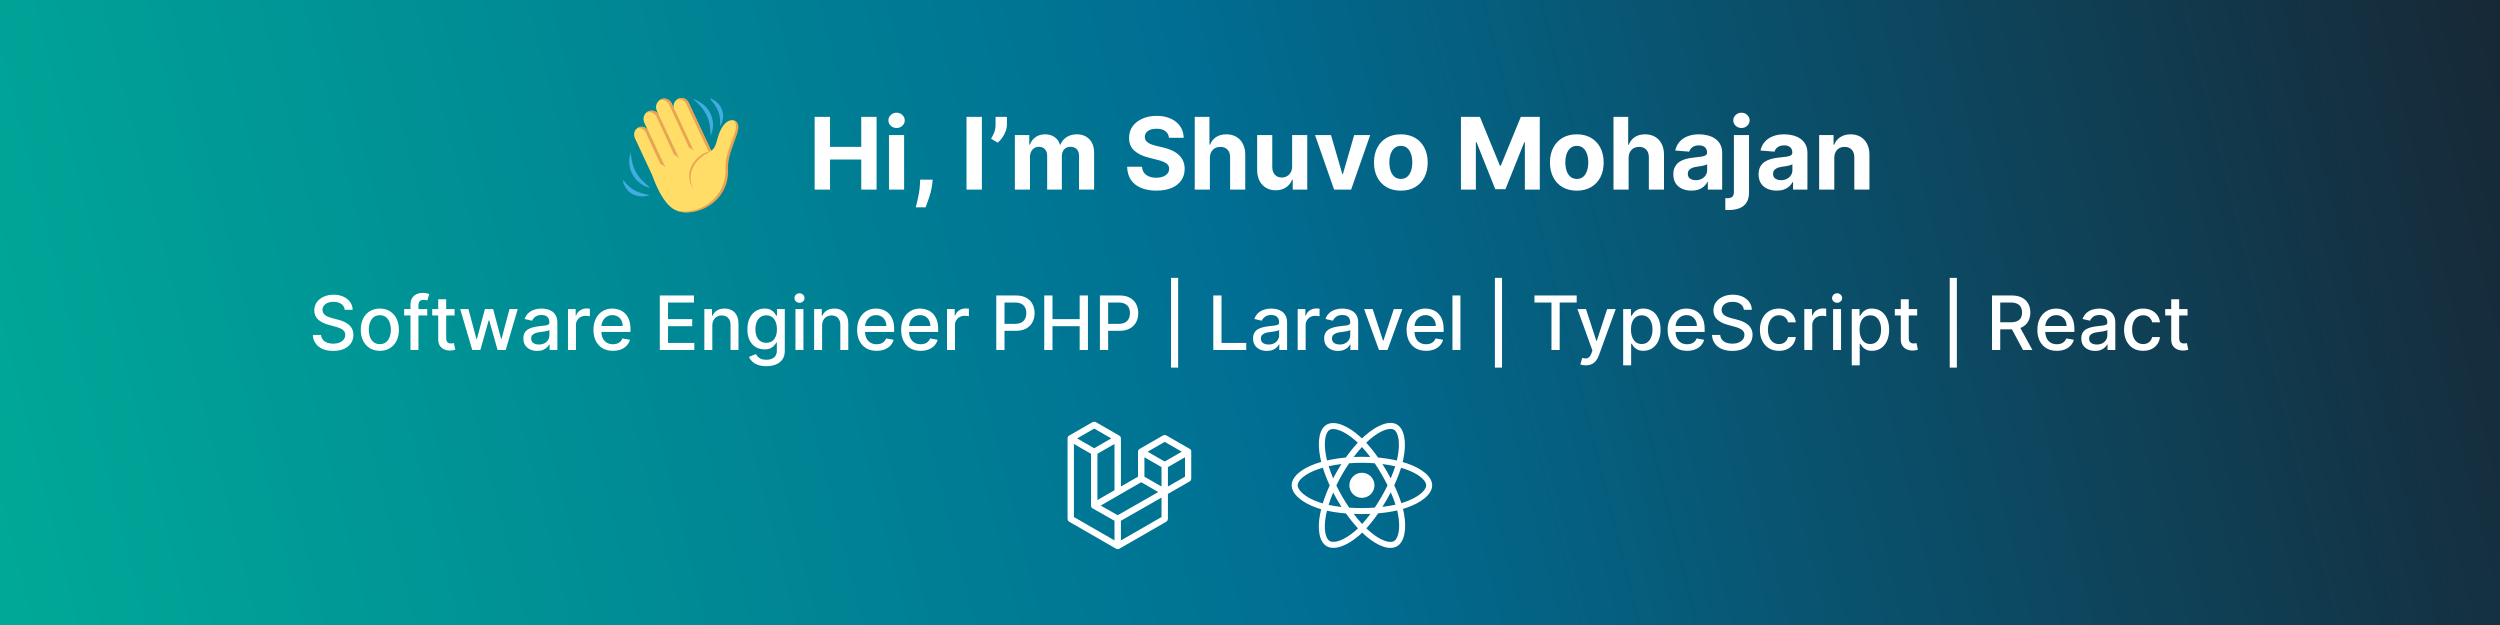 <svg width="1200" height="300" viewBox="0 0 1200 300" fill="none" xmlns="http://www.w3.org/2000/svg">
<rect width="1200" height="300" fill="url(#paint0_linear_201_5)"/>
<g filter="url(#filter0_d_201_5)">
<path d="M312.031 86.169C311.569 86.074 311.2 85.979 310.738 85.79C310.275 85.6 309.906 85.505 309.536 85.315C308.704 84.936 307.965 84.462 307.226 83.892C305.747 82.849 304.545 81.426 303.621 79.719C302.697 78.106 302.142 76.209 302.05 74.407C301.957 73.458 302.05 72.604 302.142 71.656C302.235 71.181 302.327 70.802 302.42 70.328C302.512 69.853 302.697 69.474 302.789 69L302.882 70.328C302.882 70.802 302.974 71.181 303.067 71.656C303.159 72.509 303.344 73.363 303.529 74.122C303.898 75.735 304.453 77.252 305.285 78.675C306.116 80.098 307.041 81.426 308.242 82.659C308.797 83.228 309.444 83.798 310.091 84.367C310.368 84.651 310.738 84.936 311.107 85.221L312.031 86.169ZM311.754 89.584C311.477 89.774 311.107 89.869 310.738 89.963C310.368 90.058 310.091 90.153 309.721 90.153C309.074 90.248 308.335 90.343 307.595 90.248C306.209 90.153 304.73 89.774 303.529 89.11C302.235 88.446 301.126 87.402 300.386 86.169C300.017 85.6 299.647 84.936 299.37 84.272C299.277 83.987 299.185 83.608 299.092 83.228C299.092 82.944 299 82.659 299 82.28C299.277 82.564 299.462 82.849 299.647 83.039C299.924 83.323 300.109 83.608 300.294 83.798C300.756 84.272 301.126 84.746 301.588 85.126C302.512 85.979 303.436 86.738 304.545 87.307C305.562 87.877 306.763 88.351 307.872 88.73C308.427 88.92 309.074 89.015 309.721 89.205C309.998 89.299 310.368 89.299 310.645 89.394C311.107 89.489 311.385 89.489 311.754 89.584ZM332.642 43.482C333.104 43.577 333.473 43.767 333.935 43.957C334.398 44.146 334.767 44.336 335.137 44.526C335.969 45 336.708 45.474 337.447 46.044C338.926 47.182 340.128 48.7 340.96 50.407C341.791 52.115 342.253 54.012 342.253 55.814C342.253 56.763 342.161 57.616 341.976 58.565C341.884 59.039 341.791 59.419 341.606 59.893C341.422 60.367 341.329 60.747 341.144 61.126L341.052 59.798C341.052 59.324 341.052 58.944 340.96 58.47L340.682 55.909C340.405 54.296 339.85 52.684 339.111 51.166C338.372 49.648 337.447 48.32 336.338 47.087C335.784 46.423 335.137 45.854 334.582 45.19C334.305 44.905 333.935 44.621 333.566 44.336L332.642 43.482ZM340.682 43.103C341.052 43.198 341.329 43.293 341.606 43.482C341.884 43.577 342.253 43.767 342.531 43.957C343.085 44.336 343.64 44.716 344.194 45.19C345.211 46.139 346.043 47.277 346.505 48.605C347.059 49.933 347.244 51.356 347.059 52.779C346.967 53.443 346.782 54.107 346.597 54.771C346.505 55.055 346.32 55.435 346.228 55.719C346.043 56.004 345.95 56.288 345.673 56.573V55.624V54.676C345.673 54.012 345.581 53.443 345.581 52.873C345.396 51.64 345.211 50.502 344.749 49.459C344.287 48.32 343.732 47.372 343.085 46.328C342.716 45.854 342.346 45.285 341.976 44.81C341.791 44.526 341.606 44.336 341.329 44.052C341.144 43.577 340.867 43.293 340.682 43.103Z" fill="#42ADE2"/>
<path d="M306.394 57.237C304.545 58.091 303.898 60.367 304.73 62.265L316.375 87.213L322.845 84.082L311.2 59.039C310.368 57.142 308.242 56.288 306.394 57.237ZM336.985 77.063L343.825 73.743L330.516 45.285C329.592 43.388 327.373 42.534 325.433 43.482C323.584 44.431 322.752 46.708 323.677 48.7L336.985 77.063Z" fill="#FFDD67"/>
<path d="M325.525 43.388C325.34 43.482 325.155 43.577 324.97 43.767C326.726 43.293 328.575 44.146 329.407 45.854L342.715 74.312L343.917 73.743L330.608 45.285C329.684 43.293 327.466 42.439 325.525 43.388Z" fill="#EBA352"/>
<path d="M322.845 83.987L329.961 80.478L316.375 51.451C315.451 49.459 313.048 48.51 311.107 49.459C309.166 50.407 308.335 52.873 309.259 54.865L322.845 83.987Z" fill="#FFDD67"/>
<path d="M311.107 49.553C310.922 49.648 310.738 49.743 310.553 49.933C312.309 49.459 314.342 50.312 315.174 52.115L323.584 70.233L325.617 71.466L316.375 51.545C315.451 49.459 313.14 48.605 311.107 49.553Z" fill="#EBA352"/>
<path d="M328.852 78.201L335.969 74.691L322.383 45.664C321.458 43.672 319.056 42.724 317.115 43.767C315.174 44.715 314.342 47.182 315.266 49.174L328.852 78.201Z" fill="#FFDD67"/>
<path d="M317.115 43.672C316.93 43.767 316.745 43.957 316.56 44.051C318.316 43.577 320.349 44.431 321.181 46.233L330.701 66.723L332.734 67.956L322.383 45.664C321.459 43.577 319.056 42.724 317.115 43.672ZM306.394 57.237C306.209 57.332 306.024 57.427 305.839 57.616C307.503 57.142 309.259 57.996 309.998 59.703L316.93 74.596L318.963 75.829L311.2 59.134C310.368 57.142 308.242 56.288 306.394 57.237Z" fill="#EBA352"/>
<path d="M353.344 54.391C350.849 52.399 346.782 54.581 344.749 61.411C343.362 66.154 343.178 67.577 340.22 68.999L338.557 65.49C338.557 65.49 312.309 78.486 313.325 80.572C313.325 80.572 316.468 90.627 321.828 95.276C329.776 102.295 348.353 94.801 349.185 76.683C349.647 66.154 356.024 56.573 353.344 54.391Z" fill="#FFDD67"/>
<path d="M353.344 54.391C352.882 54.012 352.327 53.822 351.773 53.727C351.865 53.822 352.05 53.822 352.143 53.917C354.915 56.099 352.05 61.126 350.479 65.68C349.185 69.284 348.076 72.984 348.261 76.588C349 92.335 333.566 99.829 324.324 96.983C333.381 100.872 350.202 93.473 349.462 77.063C349.278 73.458 350.294 69.948 351.68 66.154C353.159 61.6 356.024 56.573 353.344 54.391Z" fill="#EBA352"/>
<path d="M341.052 68.62C335.322 69.284 326.911 77.727 332.826 86.928C328.483 77.632 335.599 71.371 340.128 69.189C340.59 68.81 341.052 68.62 341.052 68.62Z" fill="#EBA352"/>
<path d="M391.034 87V52.091H398.415V66.494H413.398V52.091H420.761V87H413.398V72.579H398.415V87H391.034ZM426.71 87V60.818H433.972V87H426.71ZM430.358 57.443C429.278 57.443 428.352 57.085 427.58 56.369C426.818 55.642 426.438 54.773 426.438 53.761C426.438 52.761 426.818 51.903 427.58 51.188C428.352 50.46 429.278 50.097 430.358 50.097C431.438 50.097 432.358 50.46 433.119 51.188C433.892 51.903 434.278 52.761 434.278 53.761C434.278 54.773 433.892 55.642 433.119 56.369C432.358 57.085 431.438 57.443 430.358 57.443ZM447.68 82.227L447.493 84.102C447.345 85.602 447.061 87.097 446.641 88.585C446.232 90.085 445.8 91.443 445.345 92.659C444.902 93.875 444.544 94.829 444.271 95.523H439.567C439.737 94.852 439.97 93.915 440.266 92.71C440.561 91.517 440.839 90.176 441.101 88.688C441.362 87.199 441.527 85.682 441.595 84.136L441.68 82.227H447.68ZM471.305 52.091V87H463.925V52.091H471.305ZM483.327 52.091V55.773C483.327 56.818 483.122 57.886 482.713 58.977C482.315 60.057 481.781 61.08 481.111 62.045C480.44 63 479.707 63.812 478.912 64.483L475.707 62.591C476.276 61.693 476.776 60.699 477.207 59.608C477.651 58.517 477.872 57.25 477.872 55.807V52.091H483.327ZM487.132 87V60.818H494.053V65.438H494.359C494.905 63.903 495.814 62.693 497.087 61.807C498.359 60.92 499.882 60.477 501.655 60.477C503.45 60.477 504.979 60.926 506.24 61.824C507.501 62.71 508.342 63.915 508.763 65.438H509.036C509.57 63.938 510.536 62.739 511.933 61.841C513.342 60.932 515.007 60.477 516.928 60.477C519.371 60.477 521.354 61.256 522.876 62.812C524.411 64.358 525.178 66.551 525.178 69.392V87H517.933V70.824C517.933 69.369 517.547 68.278 516.774 67.551C516.001 66.824 515.036 66.46 513.876 66.46C512.558 66.46 511.53 66.881 510.791 67.722C510.053 68.551 509.683 69.648 509.683 71.011V87H502.643V70.671C502.643 69.386 502.274 68.364 501.536 67.602C500.808 66.841 499.848 66.46 498.655 66.46C497.848 66.46 497.121 66.665 496.473 67.074C495.837 67.472 495.331 68.034 494.956 68.761C494.581 69.477 494.393 70.318 494.393 71.284V87H487.132ZM561.097 62.131C560.96 60.756 560.375 59.688 559.341 58.926C558.307 58.165 556.903 57.784 555.131 57.784C553.926 57.784 552.909 57.955 552.08 58.295C551.25 58.625 550.614 59.085 550.17 59.676C549.739 60.267 549.523 60.938 549.523 61.688C549.5 62.312 549.631 62.858 549.915 63.324C550.21 63.79 550.614 64.193 551.125 64.534C551.636 64.864 552.227 65.153 552.898 65.403C553.568 65.642 554.284 65.847 555.045 66.017L558.182 66.767C559.705 67.108 561.102 67.562 562.375 68.131C563.648 68.699 564.75 69.398 565.682 70.227C566.614 71.057 567.335 72.034 567.847 73.159C568.369 74.284 568.636 75.574 568.648 77.028C568.636 79.165 568.091 81.017 567.011 82.585C565.943 84.142 564.398 85.352 562.375 86.216C560.364 87.068 557.938 87.494 555.097 87.494C552.278 87.494 549.824 87.062 547.733 86.199C545.653 85.335 544.028 84.057 542.858 82.364C541.699 80.659 541.091 78.551 541.034 76.04H548.176C548.256 77.21 548.591 78.188 549.182 78.972C549.784 79.744 550.585 80.329 551.585 80.727C552.597 81.114 553.739 81.307 555.011 81.307C556.261 81.307 557.347 81.125 558.267 80.761C559.199 80.398 559.92 79.892 560.432 79.244C560.943 78.597 561.199 77.852 561.199 77.011C561.199 76.227 560.966 75.568 560.5 75.034C560.045 74.5 559.375 74.046 558.489 73.671C557.614 73.296 556.54 72.954 555.267 72.648L551.466 71.693C548.523 70.977 546.199 69.858 544.494 68.335C542.79 66.812 541.943 64.761 541.955 62.182C541.943 60.068 542.506 58.222 543.642 56.642C544.79 55.062 546.364 53.83 548.364 52.943C550.364 52.057 552.636 51.614 555.182 51.614C557.773 51.614 560.034 52.057 561.966 52.943C563.909 53.83 565.42 55.062 566.5 56.642C567.58 58.222 568.136 60.051 568.17 62.131H561.097ZM580.737 71.864V87H573.476V52.091H580.533V65.438H580.839C581.43 63.892 582.385 62.682 583.703 61.807C585.021 60.92 586.675 60.477 588.663 60.477C590.482 60.477 592.067 60.875 593.419 61.67C594.783 62.455 595.839 63.585 596.589 65.062C597.351 66.528 597.726 68.284 597.714 70.329V87H590.453V71.625C590.464 70.011 590.055 68.756 589.226 67.858C588.408 66.96 587.26 66.511 585.783 66.511C584.794 66.511 583.919 66.722 583.158 67.142C582.408 67.562 581.817 68.176 581.385 68.983C580.964 69.778 580.749 70.739 580.737 71.864ZM620.219 75.852V60.818H627.48V87H620.509V82.244H620.236C619.645 83.778 618.662 85.011 617.287 85.943C615.923 86.875 614.259 87.341 612.293 87.341C610.543 87.341 609.003 86.943 607.673 86.148C606.344 85.352 605.304 84.222 604.554 82.756C603.815 81.29 603.44 79.534 603.429 77.489V60.818H610.69V76.193C610.702 77.739 611.116 78.96 611.935 79.858C612.753 80.756 613.849 81.204 615.224 81.204C616.099 81.204 616.918 81.006 617.679 80.608C618.44 80.199 619.054 79.597 619.52 78.801C619.997 78.006 620.23 77.023 620.219 75.852ZM657.697 60.818L648.544 87H640.362L631.209 60.818H638.879L644.317 79.551H644.589L650.01 60.818H657.697ZM672.399 87.511C669.751 87.511 667.462 86.949 665.53 85.824C663.609 84.688 662.126 83.108 661.081 81.085C660.036 79.051 659.513 76.693 659.513 74.011C659.513 71.307 660.036 68.943 661.081 66.921C662.126 64.886 663.609 63.307 665.53 62.182C667.462 61.045 669.751 60.477 672.399 60.477C675.047 60.477 677.331 61.045 679.251 62.182C681.183 63.307 682.672 64.886 683.717 66.921C684.763 68.943 685.286 71.307 685.286 74.011C685.286 76.693 684.763 79.051 683.717 81.085C682.672 83.108 681.183 84.688 679.251 85.824C677.331 86.949 675.047 87.511 672.399 87.511ZM672.433 81.886C673.638 81.886 674.643 81.546 675.45 80.864C676.257 80.171 676.865 79.227 677.274 78.034C677.695 76.841 677.905 75.483 677.905 73.96C677.905 72.438 677.695 71.079 677.274 69.886C676.865 68.693 676.257 67.75 675.45 67.057C674.643 66.364 673.638 66.017 672.433 66.017C671.217 66.017 670.195 66.364 669.365 67.057C668.547 67.75 667.928 68.693 667.507 69.886C667.098 71.079 666.893 72.438 666.893 73.96C666.893 75.483 667.098 76.841 667.507 78.034C667.928 79.227 668.547 80.171 669.365 80.864C670.195 81.546 671.217 81.886 672.433 81.886ZM701.253 52.091H710.355L719.969 75.546H720.378L729.991 52.091H739.094V87H731.935V64.278H731.645L722.611 86.829H717.736L708.702 64.193H708.412V87H701.253V52.091ZM756.868 87.511C754.22 87.511 751.93 86.949 749.999 85.824C748.078 84.688 746.595 83.108 745.55 81.085C744.504 79.051 743.982 76.693 743.982 74.011C743.982 71.307 744.504 68.943 745.55 66.921C746.595 64.886 748.078 63.307 749.999 62.182C751.93 61.045 754.22 60.477 756.868 60.477C759.516 60.477 761.8 61.045 763.72 62.182C765.652 63.307 767.141 64.886 768.186 66.921C769.232 68.943 769.754 71.307 769.754 74.011C769.754 76.693 769.232 79.051 768.186 81.085C767.141 83.108 765.652 84.688 763.72 85.824C761.8 86.949 759.516 87.511 756.868 87.511ZM756.902 81.886C758.107 81.886 759.112 81.546 759.919 80.864C760.726 80.171 761.334 79.227 761.743 78.034C762.163 76.841 762.374 75.483 762.374 73.96C762.374 72.438 762.163 71.079 761.743 69.886C761.334 68.693 760.726 67.75 759.919 67.057C759.112 66.364 758.107 66.017 756.902 66.017C755.686 66.017 754.663 66.364 753.834 67.057C753.016 67.75 752.396 68.693 751.976 69.886C751.567 71.079 751.362 72.438 751.362 73.96C751.362 75.483 751.567 76.841 751.976 78.034C752.396 79.227 753.016 80.171 753.834 80.864C754.663 81.546 755.686 81.886 756.902 81.886ZM781.737 71.864V87H774.476V52.091H781.533V65.438H781.839C782.43 63.892 783.385 62.682 784.703 61.807C786.021 60.92 787.675 60.477 789.663 60.477C791.482 60.477 793.067 60.875 794.419 61.67C795.783 62.455 796.839 63.585 797.589 65.062C798.351 66.528 798.726 68.284 798.714 70.329V87H791.453V71.625C791.464 70.011 791.055 68.756 790.226 67.858C789.408 66.96 788.26 66.511 786.783 66.511C785.794 66.511 784.919 66.722 784.158 67.142C783.408 67.562 782.817 68.176 782.385 68.983C781.964 69.778 781.749 70.739 781.737 71.864ZM811.895 87.494C810.224 87.494 808.736 87.204 807.429 86.625C806.122 86.034 805.088 85.165 804.327 84.017C803.577 82.858 803.202 81.415 803.202 79.688C803.202 78.233 803.469 77.011 804.003 76.023C804.537 75.034 805.264 74.239 806.185 73.636C807.105 73.034 808.151 72.579 809.321 72.273C810.503 71.966 811.741 71.75 813.037 71.625C814.56 71.466 815.787 71.318 816.719 71.182C817.651 71.034 818.327 70.818 818.747 70.534C819.168 70.25 819.378 69.829 819.378 69.273V69.171C819.378 68.091 819.037 67.256 818.355 66.665C817.685 66.074 816.73 65.778 815.491 65.778C814.185 65.778 813.145 66.068 812.372 66.648C811.599 67.216 811.088 67.932 810.838 68.796L804.122 68.25C804.463 66.659 805.134 65.284 806.134 64.125C807.134 62.955 808.423 62.057 810.003 61.432C811.594 60.795 813.435 60.477 815.526 60.477C816.98 60.477 818.372 60.648 819.702 60.989C821.043 61.33 822.23 61.858 823.264 62.574C824.31 63.29 825.134 64.21 825.736 65.335C826.338 66.449 826.639 67.784 826.639 69.341V87H819.753V83.369H819.548C819.128 84.188 818.565 84.909 817.861 85.534C817.156 86.148 816.31 86.631 815.321 86.983C814.332 87.324 813.19 87.494 811.895 87.494ZM813.974 82.483C815.043 82.483 815.986 82.273 816.804 81.852C817.622 81.421 818.264 80.841 818.73 80.114C819.196 79.386 819.429 78.562 819.429 77.642V74.864C819.202 75.011 818.889 75.148 818.491 75.273C818.105 75.386 817.668 75.494 817.179 75.597C816.69 75.688 816.202 75.773 815.713 75.852C815.224 75.921 814.781 75.983 814.384 76.04C813.531 76.165 812.787 76.364 812.151 76.636C811.514 76.909 811.02 77.278 810.668 77.744C810.315 78.199 810.139 78.767 810.139 79.449C810.139 80.438 810.497 81.193 811.213 81.716C811.94 82.227 812.861 82.483 813.974 82.483ZM832.273 60.818H839.534V88.296C839.534 90.318 839.136 91.954 838.341 93.204C837.545 94.454 836.403 95.369 834.915 95.949C833.438 96.528 831.67 96.818 829.614 96.818C829.364 96.818 829.125 96.812 828.898 96.801C828.659 96.801 828.409 96.796 828.148 96.784V91.108C828.341 91.119 828.511 91.125 828.659 91.125C828.795 91.136 828.943 91.142 829.102 91.142C830.273 91.142 831.091 90.892 831.557 90.392C832.034 89.903 832.273 89.165 832.273 88.176V60.818ZM835.886 57.443C834.818 57.443 833.898 57.085 833.125 56.369C832.352 55.642 831.966 54.773 831.966 53.761C831.966 52.761 832.352 51.903 833.125 51.188C833.898 50.46 834.818 50.097 835.886 50.097C836.977 50.097 837.903 50.46 838.665 51.188C839.438 51.903 839.824 52.761 839.824 53.761C839.824 54.773 839.438 55.642 838.665 56.369C837.903 57.085 836.977 57.443 835.886 57.443ZM852.817 87.494C851.146 87.494 849.658 87.204 848.351 86.625C847.044 86.034 846.01 85.165 845.249 84.017C844.499 82.858 844.124 81.415 844.124 79.688C844.124 78.233 844.391 77.011 844.925 76.023C845.459 75.034 846.186 74.239 847.107 73.636C848.027 73.034 849.072 72.579 850.243 72.273C851.425 71.966 852.663 71.75 853.959 71.625C855.482 71.466 856.709 71.318 857.641 71.182C858.572 71.034 859.249 70.818 859.669 70.534C860.089 70.25 860.3 69.829 860.3 69.273V69.171C860.3 68.091 859.959 67.256 859.277 66.665C858.607 66.074 857.652 65.778 856.413 65.778C855.107 65.778 854.067 66.068 853.294 66.648C852.521 67.216 852.01 67.932 851.76 68.796L845.044 68.25C845.385 66.659 846.055 65.284 847.055 64.125C848.055 62.955 849.345 62.057 850.925 61.432C852.516 60.795 854.357 60.477 856.447 60.477C857.902 60.477 859.294 60.648 860.624 60.989C861.964 61.33 863.152 61.858 864.186 62.574C865.232 63.29 866.055 64.21 866.658 65.335C867.26 66.449 867.561 67.784 867.561 69.341V87H860.675V83.369H860.47C860.05 84.188 859.487 84.909 858.783 85.534C858.078 86.148 857.232 86.631 856.243 86.983C855.254 87.324 854.112 87.494 852.817 87.494ZM854.896 82.483C855.964 82.483 856.908 82.273 857.726 81.852C858.544 81.421 859.186 80.841 859.652 80.114C860.118 79.386 860.351 78.562 860.351 77.642V74.864C860.124 75.011 859.811 75.148 859.413 75.273C859.027 75.386 858.589 75.494 858.101 75.597C857.612 75.688 857.124 75.773 856.635 75.852C856.146 75.921 855.703 75.983 855.305 76.04C854.453 76.165 853.709 76.364 853.072 76.636C852.436 76.909 851.942 77.278 851.589 77.744C851.237 78.199 851.061 78.767 851.061 79.449C851.061 80.438 851.419 81.193 852.135 81.716C852.862 82.227 853.783 82.483 854.896 82.483ZM880.456 71.864V87H873.195V60.818H880.115V65.438H880.422C881.001 63.915 881.973 62.71 883.337 61.824C884.7 60.926 886.354 60.477 888.297 60.477C890.115 60.477 891.7 60.875 893.053 61.67C894.405 62.466 895.456 63.602 896.206 65.079C896.956 66.546 897.331 68.296 897.331 70.329V87H890.07V71.625C890.081 70.023 889.672 68.773 888.842 67.875C888.013 66.966 886.871 66.511 885.416 66.511C884.439 66.511 883.575 66.722 882.825 67.142C882.087 67.562 881.507 68.176 881.087 68.983C880.678 69.778 880.467 70.739 880.456 71.864Z" fill="white"/>
</g>
<g filter="url(#filter1_d_201_5)">
<path d="M165.469 144.696C165.332 143.486 164.77 142.548 163.781 141.884C162.793 141.21 161.548 140.874 160.048 140.874C158.974 140.874 158.045 141.044 157.261 141.385C156.477 141.717 155.868 142.178 155.433 142.766C155.007 143.345 154.794 144.006 154.794 144.747C154.794 145.369 154.939 145.906 155.229 146.358C155.527 146.81 155.915 147.189 156.392 147.496C156.878 147.794 157.398 148.045 157.952 148.25C158.506 148.446 159.038 148.608 159.55 148.736L162.107 149.401C162.942 149.605 163.798 149.882 164.676 150.232C165.554 150.581 166.368 151.041 167.118 151.612C167.868 152.183 168.473 152.891 168.933 153.734C169.402 154.578 169.636 155.588 169.636 156.764C169.636 158.247 169.253 159.564 168.486 160.714C167.727 161.865 166.624 162.773 165.175 163.438C163.734 164.102 161.991 164.435 159.946 164.435C157.986 164.435 156.29 164.124 154.858 163.501C153.426 162.879 152.305 161.997 151.496 160.855C150.686 159.705 150.239 158.341 150.153 156.764H154.116C154.193 157.71 154.5 158.499 155.037 159.129C155.582 159.751 156.277 160.216 157.121 160.523C157.973 160.821 158.906 160.97 159.92 160.97C161.037 160.97 162.03 160.795 162.899 160.446C163.777 160.088 164.467 159.594 164.97 158.963C165.473 158.324 165.724 157.578 165.724 156.726C165.724 155.95 165.503 155.315 165.06 154.821C164.625 154.327 164.033 153.918 163.283 153.594C162.541 153.27 161.702 152.984 160.764 152.737L157.67 151.893C155.574 151.322 153.912 150.483 152.685 149.375C151.466 148.267 150.857 146.801 150.857 144.977C150.857 143.469 151.266 142.152 152.084 141.027C152.902 139.902 154.01 139.028 155.408 138.406C156.805 137.776 158.382 137.46 160.138 137.46C161.911 137.46 163.474 137.771 164.83 138.393C166.193 139.016 167.267 139.872 168.051 140.963C168.835 142.045 169.244 143.29 169.278 144.696H165.469ZM182.321 164.396C180.48 164.396 178.874 163.974 177.502 163.131C176.13 162.287 175.064 161.107 174.306 159.589C173.547 158.072 173.168 156.3 173.168 154.271C173.168 152.234 173.547 150.453 174.306 148.928C175.064 147.402 176.13 146.217 177.502 145.374C178.874 144.53 180.48 144.108 182.321 144.108C184.162 144.108 185.769 144.53 187.141 145.374C188.513 146.217 189.578 147.402 190.337 148.928C191.096 150.453 191.475 152.234 191.475 154.271C191.475 156.3 191.096 158.072 190.337 159.589C189.578 161.107 188.513 162.287 187.141 163.131C185.769 163.974 184.162 164.396 182.321 164.396ZM182.334 161.188C183.527 161.188 184.516 160.872 185.3 160.241C186.084 159.611 186.664 158.771 187.039 157.723C187.422 156.675 187.614 155.52 187.614 154.259C187.614 153.006 187.422 151.855 187.039 150.807C186.664 149.75 186.084 148.902 185.3 148.263C184.516 147.624 183.527 147.304 182.334 147.304C181.132 147.304 180.135 147.624 179.343 148.263C178.559 148.902 177.975 149.75 177.591 150.807C177.216 151.855 177.029 153.006 177.029 154.259C177.029 155.52 177.216 156.675 177.591 157.723C177.975 158.771 178.559 159.611 179.343 160.241C180.135 160.872 181.132 161.188 182.334 161.188ZM205.087 144.364V147.432H193.99V144.364H205.087ZM197.033 164V142.088C197.033 140.861 197.301 139.842 197.838 139.033C198.375 138.214 199.087 137.605 199.973 137.205C200.859 136.795 201.822 136.591 202.862 136.591C203.629 136.591 204.286 136.655 204.831 136.783C205.376 136.902 205.781 137.013 206.045 137.115L205.151 140.209C204.972 140.158 204.741 140.098 204.46 140.03C204.179 139.953 203.838 139.915 203.438 139.915C202.509 139.915 201.844 140.145 201.443 140.605C201.051 141.065 200.855 141.73 200.855 142.599V164H197.033ZM218.197 144.364V147.432H207.471V144.364H218.197ZM210.347 139.659H214.17V158.234C214.17 158.976 214.281 159.534 214.502 159.909C214.724 160.276 215.009 160.527 215.359 160.663C215.717 160.791 216.104 160.855 216.522 160.855C216.829 160.855 217.097 160.834 217.327 160.791C217.558 160.749 217.737 160.714 217.864 160.689L218.555 163.847C218.333 163.932 218.018 164.017 217.609 164.102C217.2 164.196 216.688 164.247 216.075 164.256C215.069 164.273 214.131 164.094 213.262 163.719C212.393 163.344 211.69 162.764 211.153 161.98C210.616 161.196 210.347 160.212 210.347 159.027V139.659ZM226.682 164L220.904 144.364H224.854L228.702 158.784H228.894L232.755 144.364H236.705L240.54 158.72H240.732L244.554 144.364H248.505L242.739 164H238.84L234.851 149.822H234.557L230.569 164H226.682ZM257.847 164.435C256.602 164.435 255.477 164.205 254.472 163.744C253.466 163.276 252.669 162.598 252.081 161.712C251.501 160.825 251.212 159.739 251.212 158.452C251.212 157.344 251.425 156.432 251.851 155.716C252.277 155 252.852 154.433 253.577 154.016C254.301 153.598 255.111 153.283 256.006 153.07C256.901 152.857 257.813 152.695 258.741 152.584C259.918 152.447 260.872 152.337 261.605 152.251C262.338 152.158 262.871 152.009 263.203 151.804C263.536 151.599 263.702 151.267 263.702 150.807V150.717C263.702 149.601 263.386 148.736 262.756 148.122C262.134 147.509 261.205 147.202 259.969 147.202C258.682 147.202 257.668 147.487 256.926 148.058C256.193 148.621 255.686 149.247 255.405 149.938L251.812 149.119C252.239 147.926 252.861 146.963 253.679 146.23C254.506 145.489 255.456 144.952 256.53 144.619C257.604 144.278 258.733 144.108 259.918 144.108C260.702 144.108 261.533 144.202 262.411 144.389C263.297 144.568 264.124 144.901 264.891 145.386C265.666 145.872 266.301 146.567 266.795 147.47C267.29 148.365 267.537 149.528 267.537 150.96V164H263.804V161.315H263.651C263.403 161.81 263.033 162.295 262.538 162.773C262.044 163.25 261.409 163.646 260.634 163.962C259.858 164.277 258.929 164.435 257.847 164.435ZM258.678 161.366C259.734 161.366 260.638 161.158 261.388 160.74C262.146 160.322 262.722 159.777 263.114 159.104C263.514 158.422 263.714 157.693 263.714 156.918V154.386C263.578 154.523 263.314 154.651 262.922 154.77C262.538 154.881 262.099 154.979 261.605 155.064C261.111 155.141 260.629 155.213 260.161 155.281C259.692 155.341 259.3 155.392 258.984 155.435C258.243 155.528 257.565 155.686 256.952 155.908C256.347 156.129 255.861 156.449 255.494 156.866C255.136 157.276 254.957 157.821 254.957 158.503C254.957 159.449 255.307 160.165 256.006 160.651C256.705 161.128 257.595 161.366 258.678 161.366ZM272.628 164V144.364H276.323V147.483H276.527C276.885 146.426 277.516 145.595 278.419 144.99C279.331 144.376 280.363 144.07 281.513 144.07C281.752 144.07 282.033 144.078 282.357 144.095C282.689 144.112 282.949 144.134 283.137 144.159V147.815C282.983 147.773 282.711 147.726 282.319 147.675C281.926 147.615 281.534 147.585 281.142 147.585C280.239 147.585 279.434 147.777 278.726 148.161C278.027 148.536 277.473 149.06 277.064 149.733C276.655 150.398 276.451 151.156 276.451 152.009V164H272.628ZM294.205 164.396C292.27 164.396 290.604 163.983 289.206 163.156C287.817 162.321 286.743 161.149 285.984 159.641C285.234 158.124 284.859 156.347 284.859 154.31C284.859 152.298 285.234 150.526 285.984 148.991C286.743 147.457 287.8 146.26 289.155 145.399C290.518 144.538 292.112 144.108 293.936 144.108C295.044 144.108 296.118 144.291 297.158 144.658C298.197 145.024 299.131 145.599 299.957 146.384C300.784 147.168 301.436 148.186 301.913 149.439C302.391 150.683 302.629 152.196 302.629 153.977V155.332H287.02V152.469H298.884C298.884 151.463 298.679 150.572 298.27 149.797C297.861 149.013 297.286 148.395 296.544 147.943C295.811 147.491 294.95 147.266 293.962 147.266C292.888 147.266 291.95 147.53 291.149 148.058C290.357 148.578 289.743 149.26 289.308 150.104C288.882 150.939 288.669 151.847 288.669 152.827V155.064C288.669 156.376 288.899 157.493 289.359 158.413C289.828 159.334 290.48 160.037 291.315 160.523C292.151 161 293.126 161.239 294.243 161.239C294.967 161.239 295.628 161.136 296.224 160.932C296.821 160.719 297.337 160.403 297.771 159.986C298.206 159.568 298.538 159.053 298.768 158.439L302.386 159.091C302.097 160.156 301.577 161.089 300.827 161.891C300.085 162.683 299.152 163.301 298.027 163.744C296.911 164.179 295.636 164.396 294.205 164.396ZM316.705 164V137.818H333.119V141.219H320.655V149.196H332.263V152.584H320.655V160.599H333.273V164H316.705ZM341.912 152.341V164H338.089V144.364H341.758V147.56H342.001C342.453 146.52 343.16 145.685 344.123 145.054C345.095 144.423 346.318 144.108 347.792 144.108C349.13 144.108 350.302 144.389 351.308 144.952C352.314 145.506 353.093 146.332 353.647 147.432C354.201 148.531 354.478 149.891 354.478 151.51V164H350.656V151.97C350.656 150.547 350.285 149.435 349.544 148.634C348.802 147.824 347.784 147.419 346.488 147.419C345.602 147.419 344.814 147.611 344.123 147.994C343.441 148.378 342.9 148.94 342.5 149.682C342.108 150.415 341.912 151.301 341.912 152.341ZM367.838 171.773C366.278 171.773 364.936 171.568 363.811 171.159C362.694 170.75 361.782 170.209 361.075 169.536C360.368 168.862 359.839 168.125 359.49 167.324L362.775 165.969C363.005 166.344 363.312 166.74 363.696 167.158C364.088 167.584 364.616 167.946 365.281 168.244C365.954 168.543 366.819 168.692 367.876 168.692C369.325 168.692 370.522 168.338 371.468 167.631C372.414 166.932 372.887 165.815 372.887 164.281V160.42H372.645C372.414 160.838 372.082 161.303 371.647 161.814C371.221 162.325 370.633 162.768 369.883 163.143C369.133 163.518 368.157 163.706 366.956 163.706C365.404 163.706 364.007 163.344 362.762 162.619C361.527 161.886 360.547 160.808 359.822 159.385C359.106 157.953 358.748 156.193 358.748 154.105C358.748 152.017 359.102 150.227 359.809 148.736C360.525 147.244 361.505 146.102 362.75 145.31C363.994 144.509 365.404 144.108 366.981 144.108C368.2 144.108 369.184 144.312 369.934 144.722C370.684 145.122 371.268 145.591 371.686 146.128C372.112 146.665 372.44 147.138 372.67 147.547H372.951V144.364H376.697V164.435C376.697 166.122 376.305 167.507 375.521 168.589C374.737 169.672 373.676 170.473 372.338 170.993C371.008 171.513 369.508 171.773 367.838 171.773ZM367.799 160.536C368.899 160.536 369.828 160.28 370.586 159.768C371.353 159.249 371.933 158.507 372.325 157.544C372.725 156.572 372.926 155.409 372.926 154.054C372.926 152.733 372.73 151.57 372.338 150.564C371.946 149.558 371.37 148.774 370.612 148.212C369.853 147.641 368.916 147.355 367.799 147.355C366.649 147.355 365.69 147.653 364.923 148.25C364.156 148.838 363.576 149.639 363.184 150.653C362.801 151.668 362.609 152.801 362.609 154.054C362.609 155.341 362.805 156.47 363.197 157.442C363.589 158.413 364.169 159.172 364.936 159.717C365.711 160.263 366.666 160.536 367.799 160.536ZM381.824 164V144.364H385.646V164H381.824ZM383.754 141.334C383.089 141.334 382.518 141.112 382.041 140.669C381.572 140.217 381.338 139.68 381.338 139.058C381.338 138.428 381.572 137.891 382.041 137.447C382.518 136.996 383.089 136.77 383.754 136.77C384.419 136.77 384.985 136.996 385.454 137.447C385.931 137.891 386.17 138.428 386.17 139.058C386.17 139.68 385.931 140.217 385.454 140.669C384.985 141.112 384.419 141.334 383.754 141.334ZM394.611 152.341V164H390.788V144.364H394.457V147.56H394.7C395.152 146.52 395.859 145.685 396.822 145.054C397.794 144.423 399.017 144.108 400.491 144.108C401.83 144.108 403.001 144.389 404.007 144.952C405.013 145.506 405.793 146.332 406.347 147.432C406.901 148.531 407.178 149.891 407.178 151.51V164H403.355V151.97C403.355 150.547 402.984 149.435 402.243 148.634C401.501 147.824 400.483 147.419 399.188 147.419C398.301 147.419 397.513 147.611 396.822 147.994C396.141 148.378 395.599 148.94 395.199 149.682C394.807 150.415 394.611 151.301 394.611 152.341ZM420.767 164.396C418.832 164.396 417.166 163.983 415.768 163.156C414.379 162.321 413.305 161.149 412.547 159.641C411.797 158.124 411.422 156.347 411.422 154.31C411.422 152.298 411.797 150.526 412.547 148.991C413.305 147.457 414.362 146.26 415.717 145.399C417.081 144.538 418.675 144.108 420.499 144.108C421.607 144.108 422.68 144.291 423.72 144.658C424.76 145.024 425.693 145.599 426.52 146.384C427.347 147.168 427.999 148.186 428.476 149.439C428.953 150.683 429.192 152.196 429.192 153.977V155.332H413.582V152.469H425.446C425.446 151.463 425.241 150.572 424.832 149.797C424.423 149.013 423.848 148.395 423.107 147.943C422.374 147.491 421.513 147.266 420.524 147.266C419.45 147.266 418.513 147.53 417.712 148.058C416.919 148.578 416.305 149.26 415.871 150.104C415.445 150.939 415.232 151.847 415.232 152.827V155.064C415.232 156.376 415.462 157.493 415.922 158.413C416.391 159.334 417.043 160.037 417.878 160.523C418.713 161 419.689 161.239 420.805 161.239C421.53 161.239 422.19 161.136 422.787 160.932C423.384 160.719 423.899 160.403 424.334 159.986C424.768 159.568 425.101 159.053 425.331 158.439L428.949 159.091C428.659 160.156 428.139 161.089 427.389 161.891C426.648 162.683 425.714 163.301 424.589 163.744C423.473 164.179 422.199 164.396 420.767 164.396ZM441.896 164.396C439.961 164.396 438.295 163.983 436.897 163.156C435.508 162.321 434.434 161.149 433.676 159.641C432.926 158.124 432.551 156.347 432.551 154.31C432.551 152.298 432.926 150.526 433.676 148.991C434.434 147.457 435.491 146.26 436.846 145.399C438.21 144.538 439.804 144.108 441.627 144.108C442.735 144.108 443.809 144.291 444.849 144.658C445.889 145.024 446.822 145.599 447.649 146.384C448.475 147.168 449.127 148.186 449.605 149.439C450.082 150.683 450.321 152.196 450.321 153.977V155.332H434.711V152.469H446.575C446.575 151.463 446.37 150.572 445.961 149.797C445.552 149.013 444.977 148.395 444.235 147.943C443.502 147.491 442.642 147.266 441.653 147.266C440.579 147.266 439.642 147.53 438.841 148.058C438.048 148.578 437.434 149.26 437 150.104C436.574 150.939 436.36 151.847 436.36 152.827V155.064C436.36 156.376 436.591 157.493 437.051 158.413C437.52 159.334 438.172 160.037 439.007 160.523C439.842 161 440.818 161.239 441.934 161.239C442.659 161.239 443.319 161.136 443.916 160.932C444.512 160.719 445.028 160.403 445.463 159.986C445.897 159.568 446.23 159.053 446.46 158.439L450.078 159.091C449.788 160.156 449.268 161.089 448.518 161.891C447.777 162.683 446.843 163.301 445.718 163.744C444.602 164.179 443.328 164.396 441.896 164.396ZM454.562 164V144.364H458.256V147.483H458.461C458.819 146.426 459.45 145.595 460.353 144.99C461.265 144.376 462.296 144.07 463.447 144.07C463.685 144.07 463.967 144.078 464.29 144.095C464.623 144.112 464.883 144.134 465.07 144.159V147.815C464.917 147.773 464.644 147.726 464.252 147.675C463.86 147.615 463.468 147.585 463.076 147.585C462.173 147.585 461.367 147.777 460.66 148.161C459.961 148.536 459.407 149.06 458.998 149.733C458.589 150.398 458.384 151.156 458.384 152.009V164H454.562ZM478.212 164V137.818H487.545C489.582 137.818 491.269 138.189 492.607 138.93C493.945 139.672 494.947 140.686 495.612 141.973C496.276 143.251 496.609 144.692 496.609 146.294C496.609 147.905 496.272 149.354 495.599 150.641C494.934 151.919 493.928 152.933 492.582 153.683C491.244 154.425 489.56 154.795 487.532 154.795H481.114V151.446H487.174C488.461 151.446 489.505 151.224 490.306 150.781C491.107 150.33 491.695 149.716 492.07 148.94C492.445 148.165 492.633 147.283 492.633 146.294C492.633 145.305 492.445 144.428 492.07 143.661C491.695 142.893 491.103 142.293 490.293 141.858C489.492 141.423 488.435 141.206 487.123 141.206H482.163V164H478.212ZM501.24 164V137.818H505.19V149.196H518.243V137.818H522.206V164H518.243V152.584H505.19V164H501.24ZM527.958 164V137.818H537.291C539.328 137.818 541.015 138.189 542.353 138.93C543.691 139.672 544.693 140.686 545.358 141.973C546.022 143.251 546.355 144.692 546.355 146.294C546.355 147.905 546.018 149.354 545.345 150.641C544.68 151.919 543.674 152.933 542.328 153.683C540.99 154.425 539.306 154.795 537.278 154.795H530.86V151.446H536.92C538.207 151.446 539.251 151.224 540.052 150.781C540.853 150.33 541.441 149.716 541.816 148.94C542.191 148.165 542.379 147.283 542.379 146.294C542.379 145.305 542.191 144.428 541.816 143.661C541.441 142.893 540.849 142.293 540.039 141.858C539.238 141.423 538.181 141.206 536.869 141.206H531.909V164H527.958ZM565.512 129.381V172.438H562.086V129.381H565.512ZM582.38 164V137.818H586.331V160.599H598.194V164H582.38ZM608.108 164.435C606.864 164.435 605.739 164.205 604.733 163.744C603.728 163.276 602.931 162.598 602.343 161.712C601.763 160.825 601.473 159.739 601.473 158.452C601.473 157.344 601.686 156.432 602.113 155.716C602.539 155 603.114 154.433 603.838 154.016C604.563 153.598 605.373 153.283 606.267 153.07C607.162 152.857 608.074 152.695 609.003 152.584C610.179 152.447 611.134 152.337 611.867 152.251C612.6 152.158 613.132 152.009 613.465 151.804C613.797 151.599 613.963 151.267 613.963 150.807V150.717C613.963 149.601 613.648 148.736 613.017 148.122C612.395 147.509 611.466 147.202 610.23 147.202C608.944 147.202 607.929 147.487 607.188 148.058C606.455 148.621 605.948 149.247 605.667 149.938L602.074 149.119C602.5 147.926 603.123 146.963 603.941 146.23C604.767 145.489 605.718 144.952 606.792 144.619C607.865 144.278 608.995 144.108 610.179 144.108C610.963 144.108 611.794 144.202 612.672 144.389C613.559 144.568 614.385 144.901 615.152 145.386C615.928 145.872 616.563 146.567 617.057 147.47C617.551 148.365 617.799 149.528 617.799 150.96V164H614.066V161.315H613.912C613.665 161.81 613.294 162.295 612.8 162.773C612.306 163.25 611.671 163.646 610.895 163.962C610.12 164.277 609.191 164.435 608.108 164.435ZM608.939 161.366C609.996 161.366 610.9 161.158 611.65 160.74C612.408 160.322 612.983 159.777 613.375 159.104C613.776 158.422 613.976 157.693 613.976 156.918V154.386C613.84 154.523 613.576 154.651 613.184 154.77C612.8 154.881 612.361 154.979 611.867 155.064C611.373 155.141 610.891 155.213 610.422 155.281C609.953 155.341 609.561 155.392 609.246 155.435C608.505 155.528 607.827 155.686 607.213 155.908C606.608 156.129 606.123 156.449 605.756 156.866C605.398 157.276 605.219 157.821 605.219 158.503C605.219 159.449 605.569 160.165 606.267 160.651C606.966 161.128 607.857 161.366 608.939 161.366ZM622.89 164V144.364H626.585V147.483H626.789C627.147 146.426 627.778 145.595 628.681 144.99C629.593 144.376 630.624 144.07 631.775 144.07C632.013 144.07 632.295 144.078 632.619 144.095C632.951 144.112 633.211 144.134 633.398 144.159V147.815C633.245 147.773 632.972 147.726 632.58 147.675C632.188 147.615 631.796 147.585 631.404 147.585C630.501 147.585 629.695 147.777 628.988 148.161C628.289 148.536 627.735 149.06 627.326 149.733C626.917 150.398 626.712 151.156 626.712 152.009V164H622.89ZM642.245 164.435C641.001 164.435 639.876 164.205 638.87 163.744C637.864 163.276 637.067 162.598 636.479 161.712C635.9 160.825 635.61 159.739 635.61 158.452C635.61 157.344 635.823 156.432 636.249 155.716C636.675 155 637.251 154.433 637.975 154.016C638.7 153.598 639.509 153.283 640.404 153.07C641.299 152.857 642.211 152.695 643.14 152.584C644.316 152.447 645.271 152.337 646.004 152.251C646.737 152.158 647.269 152.009 647.602 151.804C647.934 151.599 648.1 151.267 648.1 150.807V150.717C648.1 149.601 647.785 148.736 647.154 148.122C646.532 147.509 645.603 147.202 644.367 147.202C643.08 147.202 642.066 147.487 641.325 148.058C640.592 148.621 640.085 149.247 639.803 149.938L636.211 149.119C636.637 147.926 637.259 146.963 638.077 146.23C638.904 145.489 639.854 144.952 640.928 144.619C642.002 144.278 643.131 144.108 644.316 144.108C645.1 144.108 645.931 144.202 646.809 144.389C647.695 144.568 648.522 144.901 649.289 145.386C650.065 145.872 650.7 146.567 651.194 147.47C651.688 148.365 651.935 149.528 651.935 150.96V164H648.202V161.315H648.049C647.802 161.81 647.431 162.295 646.937 162.773C646.442 163.25 645.808 163.646 645.032 163.962C644.256 164.277 643.327 164.435 642.245 164.435ZM643.076 161.366C644.133 161.366 645.036 161.158 645.786 160.74C646.545 160.322 647.12 159.777 647.512 159.104C647.913 158.422 648.113 157.693 648.113 156.918V154.386C647.977 154.523 647.712 154.651 647.32 154.77C646.937 154.881 646.498 154.979 646.004 155.064C645.509 155.141 645.028 155.213 644.559 155.281C644.09 155.341 643.698 155.392 643.383 155.435C642.641 155.528 641.964 155.686 641.35 155.908C640.745 156.129 640.259 156.449 639.893 156.866C639.535 157.276 639.356 157.821 639.356 158.503C639.356 159.449 639.705 160.165 640.404 160.651C641.103 161.128 641.994 161.366 643.076 161.366ZM673.122 144.364L666.001 164H661.91L654.777 144.364H658.88L663.853 159.474H664.058L669.018 144.364H673.122ZM684.509 164.396C682.575 164.396 680.908 163.983 679.511 163.156C678.121 162.321 677.048 161.149 676.289 159.641C675.539 158.124 675.164 156.347 675.164 154.31C675.164 152.298 675.539 150.526 676.289 148.991C677.048 147.457 678.104 146.26 679.46 145.399C680.823 144.538 682.417 144.108 684.241 144.108C685.349 144.108 686.423 144.291 687.462 144.658C688.502 145.024 689.435 145.599 690.262 146.384C691.089 147.168 691.741 148.186 692.218 149.439C692.695 150.683 692.934 152.196 692.934 153.977V155.332H677.325V152.469H689.188C689.188 151.463 688.984 150.572 688.575 149.797C688.165 149.013 687.59 148.395 686.849 147.943C686.116 147.491 685.255 147.266 684.266 147.266C683.192 147.266 682.255 147.53 681.454 148.058C680.661 148.578 680.048 149.26 679.613 150.104C679.187 150.939 678.974 151.847 678.974 152.827V155.064C678.974 156.376 679.204 157.493 679.664 158.413C680.133 159.334 680.785 160.037 681.62 160.523C682.455 161 683.431 161.239 684.548 161.239C685.272 161.239 685.933 161.136 686.529 160.932C687.126 160.719 687.641 160.403 688.076 159.986C688.511 159.568 688.843 159.053 689.073 158.439L692.691 159.091C692.401 160.156 691.881 161.089 691.131 161.891C690.39 162.683 689.457 163.301 688.332 163.744C687.215 164.179 685.941 164.396 684.509 164.396ZM700.998 137.818V164H697.175V137.818H700.998ZM720.973 129.381V172.438H717.547V129.381H720.973ZM736.55 141.219V137.818H756.813V141.219H748.644V164H744.706V141.219H736.55ZM761.15 171.364C760.579 171.364 760.059 171.317 759.59 171.223C759.121 171.138 758.772 171.044 758.542 170.942L759.462 167.81C760.161 167.997 760.783 168.078 761.329 168.053C761.874 168.027 762.356 167.822 762.773 167.439C763.2 167.055 763.575 166.429 763.898 165.56L764.371 164.256L757.187 144.364H761.278L766.251 159.602H766.455L771.428 144.364H775.532L767.44 166.621C767.065 167.643 766.587 168.509 766.008 169.216C765.428 169.932 764.738 170.469 763.937 170.827C763.136 171.185 762.207 171.364 761.15 171.364ZM779.124 171.364V144.364H782.857V147.547H783.177C783.398 147.138 783.718 146.665 784.136 146.128C784.553 145.591 785.133 145.122 785.874 144.722C786.616 144.312 787.596 144.108 788.815 144.108C790.4 144.108 791.815 144.509 793.059 145.31C794.303 146.111 795.279 147.266 795.987 148.774C796.702 150.283 797.06 152.098 797.06 154.22C797.06 156.342 796.707 158.162 795.999 159.679C795.292 161.187 794.32 162.351 793.085 163.169C791.849 163.979 790.438 164.384 788.853 164.384C787.66 164.384 786.684 164.183 785.925 163.783C785.175 163.382 784.587 162.913 784.161 162.376C783.735 161.839 783.407 161.362 783.177 160.945H782.947V171.364H779.124ZM782.87 154.182C782.87 155.562 783.07 156.773 783.471 157.812C783.871 158.852 784.451 159.666 785.21 160.254C785.968 160.834 786.897 161.124 787.996 161.124C789.138 161.124 790.093 160.821 790.86 160.216C791.627 159.602 792.207 158.771 792.599 157.723C792.999 156.675 793.2 155.494 793.2 154.182C793.2 152.886 793.004 151.723 792.612 150.692C792.228 149.661 791.648 148.847 790.873 148.25C790.106 147.653 789.147 147.355 787.996 147.355C786.888 147.355 785.951 147.641 785.184 148.212C784.425 148.783 783.85 149.58 783.458 150.602C783.066 151.625 782.87 152.818 782.87 154.182ZM809.806 164.396C807.871 164.396 806.205 163.983 804.808 163.156C803.418 162.321 802.344 161.149 801.586 159.641C800.836 158.124 800.461 156.347 800.461 154.31C800.461 152.298 800.836 150.526 801.586 148.991C802.344 147.457 803.401 146.26 804.756 145.399C806.12 144.538 807.714 144.108 809.538 144.108C810.646 144.108 811.719 144.291 812.759 144.658C813.799 145.024 814.732 145.599 815.559 146.384C816.386 147.168 817.038 148.186 817.515 149.439C817.992 150.683 818.231 152.196 818.231 153.977V155.332H802.621V152.469H814.485C814.485 151.463 814.281 150.572 813.871 149.797C813.462 149.013 812.887 148.395 812.146 147.943C811.413 147.491 810.552 147.266 809.563 147.266C808.489 147.266 807.552 147.53 806.751 148.058C805.958 148.578 805.344 149.26 804.91 150.104C804.484 150.939 804.271 151.847 804.271 152.827V155.064C804.271 156.376 804.501 157.493 804.961 158.413C805.43 159.334 806.082 160.037 806.917 160.523C807.752 161 808.728 161.239 809.844 161.239C810.569 161.239 811.229 161.136 811.826 160.932C812.423 160.719 812.938 160.403 813.373 159.986C813.808 159.568 814.14 159.053 814.37 158.439L817.988 159.091C817.698 160.156 817.178 161.089 816.428 161.891C815.687 162.683 814.754 163.301 813.629 163.744C812.512 164.179 811.238 164.396 809.806 164.396ZM837.059 144.696C836.922 143.486 836.36 142.548 835.371 141.884C834.382 141.21 833.138 140.874 831.638 140.874C830.564 140.874 829.635 141.044 828.851 141.385C828.067 141.717 827.458 142.178 827.023 142.766C826.597 143.345 826.384 144.006 826.384 144.747C826.384 145.369 826.529 145.906 826.819 146.358C827.117 146.81 827.505 147.189 827.982 147.496C828.468 147.794 828.988 148.045 829.542 148.25C830.096 148.446 830.628 148.608 831.14 148.736L833.696 149.401C834.532 149.605 835.388 149.882 836.266 150.232C837.144 150.581 837.958 151.041 838.708 151.612C839.458 152.183 840.063 152.891 840.523 153.734C840.992 154.578 841.226 155.588 841.226 156.764C841.226 158.247 840.843 159.564 840.076 160.714C839.317 161.865 838.213 162.773 836.765 163.438C835.324 164.102 833.581 164.435 831.536 164.435C829.576 164.435 827.88 164.124 826.448 163.501C825.016 162.879 823.895 161.997 823.086 160.855C822.276 159.705 821.828 158.341 821.743 156.764H825.706C825.783 157.71 826.09 158.499 826.627 159.129C827.172 159.751 827.867 160.216 828.711 160.523C829.563 160.821 830.496 160.97 831.51 160.97C832.627 160.97 833.62 160.795 834.489 160.446C835.367 160.088 836.057 159.594 836.56 158.963C837.063 158.324 837.314 157.578 837.314 156.726C837.314 155.95 837.093 155.315 836.65 154.821C836.215 154.327 835.623 153.918 834.873 153.594C834.131 153.27 833.292 152.984 832.354 152.737L829.26 151.893C827.164 151.322 825.502 150.483 824.275 149.375C823.056 148.267 822.446 146.801 822.446 144.977C822.446 143.469 822.855 142.152 823.674 141.027C824.492 139.902 825.6 139.028 826.998 138.406C828.395 137.776 829.972 137.46 831.728 137.46C833.5 137.46 835.064 137.771 836.419 138.393C837.783 139.016 838.857 139.872 839.641 140.963C840.425 142.045 840.834 143.29 840.868 144.696H837.059ZM853.911 164.396C852.011 164.396 850.374 163.966 849.002 163.105C847.638 162.236 846.59 161.038 845.857 159.513C845.124 157.987 844.758 156.24 844.758 154.271C844.758 152.277 845.133 150.517 845.883 148.991C846.633 147.457 847.69 146.26 849.053 145.399C850.417 144.538 852.023 144.108 853.873 144.108C855.364 144.108 856.694 144.385 857.862 144.939C859.029 145.484 859.971 146.251 860.687 147.24C861.411 148.229 861.842 149.384 861.978 150.705H858.258C858.053 149.784 857.585 148.991 856.852 148.327C856.127 147.662 855.156 147.33 853.937 147.33C852.871 147.33 851.938 147.611 851.137 148.173C850.344 148.727 849.727 149.52 849.283 150.551C848.84 151.574 848.619 152.784 848.619 154.182C848.619 155.614 848.836 156.849 849.271 157.889C849.705 158.929 850.319 159.734 851.112 160.305C851.913 160.876 852.854 161.162 853.937 161.162C854.661 161.162 855.317 161.03 855.906 160.766C856.502 160.493 857.001 160.105 857.401 159.602C857.81 159.099 858.096 158.494 858.258 157.787H861.978C861.842 159.057 861.428 160.19 860.738 161.188C860.048 162.185 859.123 162.969 857.964 163.54C856.813 164.111 855.462 164.396 853.911 164.396ZM866.066 164V144.364H869.76V147.483H869.965C870.323 146.426 870.953 145.595 871.857 144.99C872.769 144.376 873.8 144.07 874.951 144.07C875.189 144.07 875.471 144.078 875.794 144.095C876.127 144.112 876.387 144.134 876.574 144.159V147.815C876.421 147.773 876.148 147.726 875.756 147.675C875.364 147.615 874.972 147.585 874.58 147.585C873.676 147.585 872.871 147.777 872.164 148.161C871.465 148.536 870.911 149.06 870.502 149.733C870.093 150.398 869.888 151.156 869.888 152.009V164H866.066ZM879.882 164V144.364H883.705V164H879.882ZM881.812 141.334C881.148 141.334 880.577 141.112 880.099 140.669C879.631 140.217 879.396 139.68 879.396 139.058C879.396 138.428 879.631 137.891 880.099 137.447C880.577 136.996 881.148 136.77 881.812 136.77C882.477 136.77 883.044 136.996 883.513 137.447C883.99 137.891 884.229 138.428 884.229 139.058C884.229 139.68 883.99 140.217 883.513 140.669C883.044 141.112 882.477 141.334 881.812 141.334ZM888.847 171.364V144.364H892.58V147.547H892.9C893.121 147.138 893.441 146.665 893.858 146.128C894.276 145.591 894.855 145.122 895.597 144.722C896.338 144.312 897.319 144.108 898.537 144.108C900.123 144.108 901.537 144.509 902.782 145.31C904.026 146.111 905.002 147.266 905.709 148.774C906.425 150.283 906.783 152.098 906.783 154.22C906.783 156.342 906.429 158.162 905.722 159.679C905.015 161.187 904.043 162.351 902.807 163.169C901.571 163.979 900.161 164.384 898.576 164.384C897.382 164.384 896.407 164.183 895.648 163.783C894.898 163.382 894.31 162.913 893.884 162.376C893.458 161.839 893.13 161.362 892.9 160.945H892.669V171.364H888.847ZM892.593 154.182C892.593 155.562 892.793 156.773 893.194 157.812C893.594 158.852 894.174 159.666 894.932 160.254C895.691 160.834 896.62 161.124 897.719 161.124C898.861 161.124 899.816 160.821 900.583 160.216C901.35 159.602 901.929 158.771 902.321 157.723C902.722 156.675 902.922 155.494 902.922 154.182C902.922 152.886 902.726 151.723 902.334 150.692C901.951 149.661 901.371 148.847 900.596 148.25C899.828 147.653 898.87 147.355 897.719 147.355C896.611 147.355 895.674 147.641 894.907 148.212C894.148 148.783 893.573 149.58 893.181 150.602C892.789 151.625 892.593 152.818 892.593 154.182ZM920.232 144.364V147.432H909.506V144.364H920.232ZM912.382 139.659H916.205V158.234C916.205 158.976 916.316 159.534 916.537 159.909C916.759 160.276 917.044 160.527 917.394 160.663C917.752 160.791 918.14 160.855 918.557 160.855C918.864 160.855 919.132 160.834 919.363 160.791C919.593 160.749 919.772 160.714 919.9 160.689L920.59 163.847C920.368 163.932 920.053 164.017 919.644 164.102C919.235 164.196 918.723 164.247 918.11 164.256C917.104 164.273 916.167 164.094 915.297 163.719C914.428 163.344 913.725 162.764 913.188 161.98C912.651 161.196 912.382 160.212 912.382 159.027V139.659ZM939.293 129.381V172.438H935.867V129.381H939.293ZM956.162 164V137.818H965.494C967.522 137.818 969.206 138.168 970.544 138.866C971.89 139.565 972.896 140.533 973.561 141.768C974.225 142.996 974.558 144.415 974.558 146.026C974.558 147.628 974.221 149.038 973.548 150.257C972.883 151.467 971.877 152.409 970.531 153.082C969.193 153.756 967.51 154.092 965.481 154.092H958.412V150.692H965.123C966.402 150.692 967.441 150.509 968.243 150.142C969.052 149.776 969.645 149.243 970.02 148.544C970.395 147.845 970.582 147.006 970.582 146.026C970.582 145.037 970.39 144.18 970.007 143.456C969.632 142.732 969.039 142.178 968.23 141.794C967.429 141.402 966.376 141.206 965.072 141.206H960.112V164H956.162ZM969.086 152.188L975.555 164H971.055L964.714 152.188H969.086ZM987.275 164.396C985.34 164.396 983.674 163.983 982.276 163.156C980.887 162.321 979.813 161.149 979.055 159.641C978.305 158.124 977.93 156.347 977.93 154.31C977.93 152.298 978.305 150.526 979.055 148.991C979.813 147.457 980.87 146.26 982.225 145.399C983.589 144.538 985.183 144.108 987.006 144.108C988.114 144.108 989.188 144.291 990.228 144.658C991.268 145.024 992.201 145.599 993.028 146.384C993.854 147.168 994.506 148.186 994.984 149.439C995.461 150.683 995.7 152.196 995.7 153.977V155.332H980.09V152.469H991.954C991.954 151.463 991.749 150.572 991.34 149.797C990.931 149.013 990.356 148.395 989.614 147.943C988.881 147.491 988.021 147.266 987.032 147.266C985.958 147.266 985.021 147.53 984.219 148.058C983.427 148.578 982.813 149.26 982.379 150.104C981.952 150.939 981.739 151.847 981.739 152.827V155.064C981.739 156.376 981.969 157.493 982.43 158.413C982.898 159.334 983.55 160.037 984.386 160.523C985.221 161 986.197 161.239 987.313 161.239C988.038 161.239 988.698 161.136 989.295 160.932C989.891 160.719 990.407 160.403 990.842 159.986C991.276 159.568 991.609 159.053 991.839 158.439L995.457 159.091C995.167 160.156 994.647 161.089 993.897 161.891C993.156 162.683 992.222 163.301 991.097 163.744C989.981 164.179 988.707 164.396 987.275 164.396ZM1005.66 164.435C1004.41 164.435 1003.29 164.205 1002.28 163.744C1001.27 163.276 1000.48 162.598 999.89 161.712C999.31 160.825 999.02 159.739 999.02 158.452C999.02 157.344 999.233 156.432 999.659 155.716C1000.09 155 1000.66 154.433 1001.39 154.016C1002.11 153.598 1002.92 153.283 1003.81 153.07C1004.71 152.857 1005.62 152.695 1006.55 152.584C1007.73 152.447 1008.68 152.337 1009.41 152.251C1010.15 152.158 1010.68 152.009 1011.01 151.804C1011.34 151.599 1011.51 151.267 1011.51 150.807V150.717C1011.51 149.601 1011.19 148.736 1010.56 148.122C1009.94 147.509 1009.01 147.202 1007.78 147.202C1006.49 147.202 1005.48 147.487 1004.73 148.058C1004 148.621 1003.49 149.247 1003.21 149.938L999.621 149.119C1000.05 147.926 1000.67 146.963 1001.49 146.23C1002.31 145.489 1003.26 144.952 1004.34 144.619C1005.41 144.278 1006.54 144.108 1007.73 144.108C1008.51 144.108 1009.34 144.202 1010.22 144.389C1011.11 144.568 1011.93 144.901 1012.7 145.386C1013.47 145.872 1014.11 146.567 1014.6 147.47C1015.1 148.365 1015.35 149.528 1015.35 150.96V164H1011.61V161.315H1011.46C1011.21 161.81 1010.84 162.295 1010.35 162.773C1009.85 163.25 1009.22 163.646 1008.44 163.962C1007.67 164.277 1006.74 164.435 1005.66 164.435ZM1006.49 161.366C1007.54 161.366 1008.45 161.158 1009.2 160.74C1009.95 160.322 1010.53 159.777 1010.92 159.104C1011.32 158.422 1011.52 157.693 1011.52 156.918V154.386C1011.39 154.523 1011.12 154.651 1010.73 154.77C1010.35 154.881 1009.91 154.979 1009.41 155.064C1008.92 155.141 1008.44 155.213 1007.97 155.281C1007.5 155.341 1007.11 155.392 1006.79 155.435C1006.05 155.528 1005.37 155.686 1004.76 155.908C1004.16 156.129 1003.67 156.449 1003.3 156.866C1002.94 157.276 1002.77 157.821 1002.77 158.503C1002.77 159.449 1003.12 160.165 1003.81 160.651C1004.51 161.128 1005.4 161.366 1006.49 161.366ZM1028.71 164.396C1026.81 164.396 1025.17 163.966 1023.8 163.105C1022.44 162.236 1021.39 161.038 1020.65 159.513C1019.92 157.987 1019.55 156.24 1019.55 154.271C1019.55 152.277 1019.93 150.517 1020.68 148.991C1021.43 147.457 1022.49 146.26 1023.85 145.399C1025.21 144.538 1026.82 144.108 1028.67 144.108C1030.16 144.108 1031.49 144.385 1032.66 144.939C1033.83 145.484 1034.77 146.251 1035.48 147.24C1036.21 148.229 1036.64 149.384 1036.77 150.705H1033.05C1032.85 149.784 1032.38 148.991 1031.65 148.327C1030.92 147.662 1029.95 147.33 1028.73 147.33C1027.67 147.33 1026.74 147.611 1025.93 148.173C1025.14 148.727 1024.52 149.52 1024.08 150.551C1023.64 151.574 1023.42 152.784 1023.42 154.182C1023.42 155.614 1023.63 156.849 1024.07 157.889C1024.5 158.929 1025.12 159.734 1025.91 160.305C1026.71 160.876 1027.65 161.162 1028.73 161.162C1029.46 161.162 1030.11 161.03 1030.7 160.766C1031.3 160.493 1031.8 160.105 1032.2 159.602C1032.61 159.099 1032.89 158.494 1033.05 157.787H1036.77C1036.64 159.057 1036.23 160.19 1035.53 161.188C1034.84 162.185 1033.92 162.969 1032.76 163.54C1031.61 164.111 1030.26 164.396 1028.71 164.396ZM1050.03 144.364V147.432H1039.3V144.364H1050.03ZM1042.18 139.659H1046V158.234C1046 158.976 1046.11 159.534 1046.33 159.909C1046.56 160.276 1046.84 160.527 1047.19 160.663C1047.55 160.791 1047.94 160.855 1048.35 160.855C1048.66 160.855 1048.93 160.834 1049.16 160.791C1049.39 160.749 1049.57 160.714 1049.7 160.689L1050.39 163.847C1050.17 163.932 1049.85 164.017 1049.44 164.102C1049.03 164.196 1048.52 164.247 1047.91 164.256C1046.9 164.273 1045.96 164.094 1045.09 163.719C1044.22 163.344 1043.52 162.764 1042.98 161.98C1042.45 161.196 1042.18 160.212 1042.18 159.027V139.659Z" fill="white"/>
</g>
<mask id="path-13-outside-1_201_5" maskUnits="userSpaceOnUse" x="512" y="202" width="60" height="62" fill="black">
<rect fill="white" x="512" y="202" width="60" height="62"/>
<path d="M571.251 216.574C571.272 216.654 571.283 216.736 571.283 216.819V229.698C571.283 230.034 571.103 230.345 570.812 230.512L560.002 236.736V249.071C560.002 249.407 559.824 249.717 559.533 249.886L536.969 262.875C536.917 262.904 536.861 262.923 536.804 262.943C536.783 262.95 536.763 262.963 536.741 262.969C536.583 263.01 536.418 263.01 536.26 262.969C536.234 262.962 536.211 262.948 536.186 262.938C536.134 262.92 536.08 262.903 536.031 262.875L513.472 249.886C513.18 249.718 513 249.408 513 249.071V210.435C513 210.35 513.012 210.268 513.033 210.188C513.04 210.161 513.056 210.137 513.066 210.11C513.083 210.06 513.1 210.01 513.126 209.964C513.143 209.933 513.169 209.909 513.19 209.881C513.217 209.843 513.242 209.804 513.273 209.771C513.3 209.744 513.336 209.724 513.366 209.701C513.4 209.673 513.431 209.642 513.47 209.62H513.471L524.751 203.125C525.041 202.958 525.399 202.958 525.69 203.125L536.97 209.62H536.972C537.01 209.644 537.042 209.673 537.076 209.7C537.106 209.723 537.14 209.744 537.167 209.77C537.2 209.804 537.224 209.843 537.252 209.881C537.272 209.909 537.299 209.933 537.315 209.964C537.342 210.011 537.357 210.06 537.376 210.11C537.386 210.137 537.402 210.161 537.409 210.189C537.431 210.269 537.442 210.352 537.442 210.435V234.567L546.842 229.154V216.818C546.842 216.736 546.853 216.652 546.874 216.574C546.883 216.545 546.898 216.521 546.907 216.494C546.926 216.444 546.943 216.394 546.968 216.348C546.986 216.318 547.012 216.293 547.032 216.265C547.06 216.227 547.083 216.189 547.116 216.156C547.143 216.129 547.177 216.109 547.208 216.085C547.243 216.057 547.274 216.027 547.311 216.004H547.312L558.594 209.51C558.884 209.342 559.242 209.342 559.533 209.51L570.813 216.004C570.853 216.028 570.883 216.057 570.918 216.084C570.948 216.108 570.982 216.129 571.009 216.155C571.042 216.189 571.065 216.227 571.093 216.265C571.114 216.293 571.14 216.318 571.157 216.348C571.184 216.394 571.199 216.444 571.218 216.494C571.228 216.521 571.244 216.545 571.251 216.574ZM569.403 229.154V218.445L565.456 220.717L560.002 223.857V234.567L569.404 229.154H569.403ZM558.123 248.528V237.811L552.759 240.875L537.441 249.617V260.435L558.123 248.528ZM514.88 212.06V248.528L535.56 260.433V249.618L524.757 243.504L524.753 243.502L524.748 243.499C524.712 243.478 524.682 243.448 524.648 243.422C524.618 243.398 524.584 243.379 524.558 243.354L524.556 243.35C524.525 243.321 524.504 243.284 524.479 243.252C524.455 243.22 524.427 243.193 524.408 243.16L524.407 243.156C524.386 243.121 524.373 243.079 524.358 243.039C524.342 243.004 524.322 242.971 524.313 242.933V242.932C524.301 242.888 524.299 242.841 524.294 242.795C524.29 242.76 524.28 242.724 524.28 242.689V242.687V217.473L518.828 214.332L514.88 212.062V212.06ZM525.222 205.025L515.823 210.435L525.219 215.845L534.617 210.433L525.219 205.025H525.222ZM530.109 238.788L535.561 235.649V212.06L531.614 214.333L526.161 217.473V241.061L530.109 238.788ZM559.063 211.409L549.666 216.819L559.063 222.229L568.459 216.818L559.063 211.409ZM558.123 223.857L552.669 220.717L548.722 218.445V229.154L554.174 232.293L558.123 234.567V223.857ZM536.499 247.991L550.283 240.122L557.173 236.19L547.783 230.783L536.971 237.008L527.117 242.681L536.499 247.991Z"/>
</mask>
<path d="M571.251 216.574C571.272 216.654 571.283 216.736 571.283 216.819V229.698C571.283 230.034 571.103 230.345 570.812 230.512L560.002 236.736V249.071C560.002 249.407 559.824 249.717 559.533 249.886L536.969 262.875C536.917 262.904 536.861 262.923 536.804 262.943C536.783 262.95 536.763 262.963 536.741 262.969C536.583 263.01 536.418 263.01 536.26 262.969C536.234 262.962 536.211 262.948 536.186 262.938C536.134 262.92 536.08 262.903 536.031 262.875L513.472 249.886C513.18 249.718 513 249.408 513 249.071V210.435C513 210.35 513.012 210.268 513.033 210.188C513.04 210.161 513.056 210.137 513.066 210.11C513.083 210.06 513.1 210.01 513.126 209.964C513.143 209.933 513.169 209.909 513.19 209.881C513.217 209.843 513.242 209.804 513.273 209.771C513.3 209.744 513.336 209.724 513.366 209.701C513.4 209.673 513.431 209.642 513.47 209.62H513.471L524.751 203.125C525.041 202.958 525.399 202.958 525.69 203.125L536.97 209.62H536.972C537.01 209.644 537.042 209.673 537.076 209.7C537.106 209.723 537.14 209.744 537.167 209.77C537.2 209.804 537.224 209.843 537.252 209.881C537.272 209.909 537.299 209.933 537.315 209.964C537.342 210.011 537.357 210.06 537.376 210.11C537.386 210.137 537.402 210.161 537.409 210.189C537.431 210.269 537.442 210.352 537.442 210.435V234.567L546.842 229.154V216.818C546.842 216.736 546.853 216.652 546.874 216.574C546.883 216.545 546.898 216.521 546.907 216.494C546.926 216.444 546.943 216.394 546.968 216.348C546.986 216.318 547.012 216.293 547.032 216.265C547.06 216.227 547.083 216.189 547.116 216.156C547.143 216.129 547.177 216.109 547.208 216.085C547.243 216.057 547.274 216.027 547.311 216.004H547.312L558.594 209.51C558.884 209.342 559.242 209.342 559.533 209.51L570.813 216.004C570.853 216.028 570.883 216.057 570.918 216.084C570.948 216.108 570.982 216.129 571.009 216.155C571.042 216.189 571.065 216.227 571.093 216.265C571.114 216.293 571.14 216.318 571.157 216.348C571.184 216.394 571.199 216.444 571.218 216.494C571.228 216.521 571.244 216.545 571.251 216.574ZM569.403 229.154V218.445L565.456 220.717L560.002 223.857V234.567L569.404 229.154H569.403ZM558.123 248.528V237.811L552.759 240.875L537.441 249.617V260.435L558.123 248.528ZM514.88 212.06V248.528L535.56 260.433V249.618L524.757 243.504L524.753 243.502L524.748 243.499C524.712 243.478 524.682 243.448 524.648 243.422C524.618 243.398 524.584 243.379 524.558 243.354L524.556 243.35C524.525 243.321 524.504 243.284 524.479 243.252C524.455 243.22 524.427 243.193 524.408 243.16L524.407 243.156C524.386 243.121 524.373 243.079 524.358 243.039C524.342 243.004 524.322 242.971 524.313 242.933V242.932C524.301 242.888 524.299 242.841 524.294 242.795C524.29 242.76 524.28 242.724 524.28 242.689V242.687V217.473L518.828 214.332L514.88 212.062V212.06ZM525.222 205.025L515.823 210.435L525.219 215.845L534.617 210.433L525.219 205.025H525.222ZM530.109 238.788L535.561 235.649V212.06L531.614 214.333L526.161 217.473V241.061L530.109 238.788ZM559.063 211.409L549.666 216.819L559.063 222.229L568.459 216.818L559.063 211.409ZM558.123 223.857L552.669 220.717L548.722 218.445V229.154L554.174 232.293L558.123 234.567V223.857ZM536.499 247.991L550.283 240.122L557.173 236.19L547.783 230.783L536.971 237.008L527.117 242.681L536.499 247.991Z" fill="white"/>
<path d="M571.251 216.574C571.272 216.654 571.283 216.736 571.283 216.819V229.698C571.283 230.034 571.103 230.345 570.812 230.512L560.002 236.736V249.071C560.002 249.407 559.824 249.717 559.533 249.886L536.969 262.875C536.917 262.904 536.861 262.923 536.804 262.943C536.783 262.95 536.763 262.963 536.741 262.969C536.583 263.01 536.418 263.01 536.26 262.969C536.234 262.962 536.211 262.948 536.186 262.938C536.134 262.92 536.08 262.903 536.031 262.875L513.472 249.886C513.18 249.718 513 249.408 513 249.071V210.435C513 210.35 513.012 210.268 513.033 210.188C513.04 210.161 513.056 210.137 513.066 210.11C513.083 210.06 513.1 210.01 513.126 209.964C513.143 209.933 513.169 209.909 513.19 209.881C513.217 209.843 513.242 209.804 513.273 209.771C513.3 209.744 513.336 209.724 513.366 209.701C513.4 209.673 513.431 209.642 513.47 209.62H513.471L524.751 203.125C525.041 202.958 525.399 202.958 525.69 203.125L536.97 209.62H536.972C537.01 209.644 537.042 209.673 537.076 209.7C537.106 209.723 537.14 209.744 537.167 209.77C537.2 209.804 537.224 209.843 537.252 209.881C537.272 209.909 537.299 209.933 537.315 209.964C537.342 210.011 537.357 210.06 537.376 210.11C537.386 210.137 537.402 210.161 537.409 210.189C537.431 210.269 537.442 210.352 537.442 210.435V234.567L546.842 229.154V216.818C546.842 216.736 546.853 216.652 546.874 216.574C546.883 216.545 546.898 216.521 546.907 216.494C546.926 216.444 546.943 216.394 546.968 216.348C546.986 216.318 547.012 216.293 547.032 216.265C547.06 216.227 547.083 216.189 547.116 216.156C547.143 216.129 547.177 216.109 547.208 216.085C547.243 216.057 547.274 216.027 547.311 216.004H547.312L558.594 209.51C558.884 209.342 559.242 209.342 559.533 209.51L570.813 216.004C570.853 216.028 570.883 216.057 570.918 216.084C570.948 216.108 570.982 216.129 571.009 216.155C571.042 216.189 571.065 216.227 571.093 216.265C571.114 216.293 571.14 216.318 571.157 216.348C571.184 216.394 571.199 216.444 571.218 216.494C571.228 216.521 571.244 216.545 571.251 216.574ZM569.403 229.154V218.445L565.456 220.717L560.002 223.857V234.567L569.404 229.154H569.403ZM558.123 248.528V237.811L552.759 240.875L537.441 249.617V260.435L558.123 248.528ZM514.88 212.06V248.528L535.56 260.433V249.618L524.757 243.504L524.753 243.502L524.748 243.499C524.712 243.478 524.682 243.448 524.648 243.422C524.618 243.398 524.584 243.379 524.558 243.354L524.556 243.35C524.525 243.321 524.504 243.284 524.479 243.252C524.455 243.22 524.427 243.193 524.408 243.16L524.407 243.156C524.386 243.121 524.373 243.079 524.358 243.039C524.342 243.004 524.322 242.971 524.313 242.933V242.932C524.301 242.888 524.299 242.841 524.294 242.795C524.29 242.76 524.28 242.724 524.28 242.689V242.687V217.473L518.828 214.332L514.88 212.062V212.06ZM525.222 205.025L515.823 210.435L525.219 215.845L534.617 210.433L525.219 205.025H525.222ZM530.109 238.788L535.561 235.649V212.06L531.614 214.333L526.161 217.473V241.061L530.109 238.788ZM559.063 211.409L549.666 216.819L559.063 222.229L568.459 216.818L559.063 211.409ZM558.123 223.857L552.669 220.717L548.722 218.445V229.154L554.174 232.293L558.123 234.567V223.857ZM536.499 247.991L550.283 240.122L557.173 236.19L547.783 230.783L536.971 237.008L527.117 242.681L536.499 247.991Z" stroke="white" stroke-width="1.2" mask="url(#path-13-outside-1_201_5)"/>
<path d="M675.447 222.447C674.747 222.206 674.022 221.978 673.276 221.763C673.399 221.262 673.511 220.768 673.611 220.282C675.255 212.306 674.18 205.879 670.511 203.764C666.993 201.735 661.24 203.85 655.429 208.907C654.87 209.393 654.31 209.908 653.75 210.448C653.377 210.091 653.004 209.746 652.632 209.416C646.543 204.009 640.438 201.73 636.773 203.852C633.258 205.886 632.218 211.928 633.697 219.487C633.84 220.218 634.007 220.963 634.195 221.721C633.331 221.967 632.497 222.228 631.699 222.506C624.56 224.995 620 228.897 620 232.943C620 237.123 624.895 241.314 632.331 243.856C632.918 244.057 633.527 244.247 634.155 244.427C633.951 245.247 633.774 246.05 633.625 246.834C632.215 254.262 633.316 260.161 636.822 262.183C640.442 264.271 646.519 262.124 652.436 256.952C652.903 256.543 653.373 256.11 653.843 255.655C654.452 256.242 655.061 256.798 655.666 257.319C661.397 262.251 667.058 264.242 670.56 262.215C674.177 260.121 675.353 253.784 673.827 246.075C673.71 245.486 673.574 244.885 673.422 244.273C673.849 244.146 674.268 244.016 674.676 243.881C682.407 241.319 687.437 237.178 687.437 232.943C687.437 228.882 682.73 224.954 675.447 222.447ZM673.77 241.146C673.401 241.268 673.023 241.386 672.637 241.501C671.784 238.799 670.632 235.926 669.223 232.957C670.568 230.06 671.675 227.223 672.505 224.539C673.194 224.738 673.864 224.949 674.509 225.171C680.75 227.319 684.556 230.496 684.556 232.943C684.556 235.55 680.445 238.934 673.77 241.146ZM671 246.635C671.675 250.043 671.772 253.126 671.325 255.535C670.923 257.7 670.115 259.143 669.117 259.721C666.991 260.952 662.446 259.353 657.545 255.135C656.983 254.651 656.417 254.135 655.849 253.589C657.749 251.51 659.649 249.094 661.502 246.411C664.762 246.122 667.842 245.649 670.635 245.003C670.773 245.558 670.895 246.102 671 246.635ZM642.991 259.509C640.914 260.242 639.261 260.263 638.261 259.687C636.134 258.46 635.25 253.724 636.456 247.371C636.594 246.644 636.758 245.896 636.948 245.132C639.711 245.743 642.768 246.183 646.036 246.448C647.902 249.073 649.856 251.487 651.825 253.6C651.395 254.015 650.966 254.41 650.54 254.783C647.924 257.07 645.302 258.693 642.991 259.509ZM633.263 241.13C629.975 240.006 627.259 238.546 625.398 236.952C623.725 235.519 622.881 234.097 622.881 232.943C622.881 230.488 626.542 227.355 632.648 225.227C633.389 224.968 634.164 224.725 634.969 224.496C635.813 227.241 636.92 230.111 638.256 233.013C636.903 235.959 635.78 238.874 634.928 241.651C634.354 241.486 633.798 241.313 633.263 241.13ZM636.524 218.934C635.257 212.457 636.098 207.571 638.216 206.345C640.472 205.039 645.461 206.901 650.719 211.57C651.056 211.868 651.393 212.181 651.731 212.504C649.772 214.608 647.836 217.003 645.987 219.613C642.815 219.907 639.779 220.379 636.988 221.012C636.812 220.306 636.657 219.612 636.524 218.934ZM665.613 226.117C664.946 224.964 664.261 223.839 663.563 222.744C665.714 223.016 667.776 223.378 669.712 223.819C669.131 225.682 668.406 227.63 667.553 229.626C666.942 228.465 666.295 227.294 665.613 226.117ZM653.751 214.563C655.08 216.002 656.41 217.61 657.719 219.354C656.4 219.291 655.065 219.259 653.719 219.259C652.385 219.259 651.06 219.291 649.749 219.352C651.059 217.624 652.401 216.019 653.751 214.563ZM641.812 226.137C641.146 227.293 640.511 228.457 639.909 229.624C639.07 227.635 638.352 225.678 637.766 223.789C639.69 223.358 641.742 223.006 643.88 222.739C643.171 223.844 642.481 224.978 641.812 226.137ZM643.941 243.352C641.732 243.106 639.65 242.772 637.726 242.353C638.322 240.431 639.055 238.432 639.912 236.4C640.515 237.566 641.153 238.731 641.824 239.889C642.507 241.069 643.215 242.225 643.941 243.352ZM653.831 251.527C652.465 250.053 651.103 248.424 649.773 246.671C651.064 246.722 652.381 246.747 653.719 246.747C655.093 246.747 656.452 246.717 657.789 246.657C656.476 248.441 655.15 250.074 653.831 251.527ZM667.581 236.296C668.482 238.351 669.242 240.338 669.845 242.229C667.89 242.675 665.779 243.034 663.555 243.301C664.255 242.191 664.946 241.047 665.625 239.869C666.312 238.678 666.964 237.485 667.581 236.296ZM663.129 238.43C662.075 240.258 660.993 242.003 659.894 243.65C657.893 243.793 655.826 243.867 653.719 243.867C651.62 243.867 649.579 243.801 647.613 243.674C646.47 242.005 645.364 240.255 644.317 238.446C643.272 236.641 642.311 234.822 641.44 233.012C642.311 231.199 643.269 229.377 644.308 227.576L644.308 227.576C645.349 225.77 646.445 224.029 647.578 222.371C649.583 222.219 651.64 222.14 653.719 222.14C655.806 222.14 657.866 222.22 659.871 222.372C660.986 224.019 662.074 225.754 663.12 227.561C664.177 229.387 665.149 231.197 666.027 232.971C665.151 234.777 664.182 236.604 663.129 238.43ZM669.072 206.259C671.331 207.562 672.209 212.814 670.79 219.701C670.699 220.14 670.598 220.588 670.487 221.042C667.689 220.396 664.651 219.916 661.47 219.617C659.617 216.978 657.697 214.58 655.769 212.503C656.288 212.004 656.805 211.529 657.32 211.08C662.299 206.747 666.952 205.037 669.072 206.259ZM653.719 226.921C657.044 226.921 659.741 229.617 659.741 232.943C659.741 236.269 657.044 238.965 653.719 238.965C650.393 238.965 647.697 236.269 647.697 232.943C647.697 229.617 650.393 226.921 653.719 226.921Z" fill="white"/>
<defs>
<filter id="filter0_d_201_5" x="295" y="43" width="606.331" height="63" filterUnits="userSpaceOnUse" color-interpolation-filters="sRGB">
<feFlood flood-opacity="0" result="BackgroundImageFix"/>
<feColorMatrix in="SourceAlpha" type="matrix" values="0 0 0 0 0 0 0 0 0 0 0 0 0 0 0 0 0 0 127 0" result="hardAlpha"/>
<feOffset dy="4"/>
<feGaussianBlur stdDeviation="2"/>
<feComposite in2="hardAlpha" operator="out"/>
<feColorMatrix type="matrix" values="0 0 0 0 0 0 0 0 0 0 0 0 0 0 0 0 0 0 0.25 0"/>
<feBlend mode="normal" in2="BackgroundImageFix" result="effect1_dropShadow_201_5"/>
<feBlend mode="normal" in="SourceGraphic" in2="effect1_dropShadow_201_5" result="shape"/>
</filter>
<filter id="filter1_d_201_5" x="146.153" y="129.381" width="908.233" height="51.057" filterUnits="userSpaceOnUse" color-interpolation-filters="sRGB">
<feFlood flood-opacity="0" result="BackgroundImageFix"/>
<feColorMatrix in="SourceAlpha" type="matrix" values="0 0 0 0 0 0 0 0 0 0 0 0 0 0 0 0 0 0 127 0" result="hardAlpha"/>
<feOffset dy="4"/>
<feGaussianBlur stdDeviation="2"/>
<feComposite in2="hardAlpha" operator="out"/>
<feColorMatrix type="matrix" values="0 0 0 0 0 0 0 0 0 0 0 0 0 0 0 0 0 0 0.25 0"/>
<feBlend mode="normal" in2="BackgroundImageFix" result="effect1_dropShadow_201_5"/>
<feBlend mode="normal" in="SourceGraphic" in2="effect1_dropShadow_201_5" result="shape"/>
</filter>
<linearGradient id="paint0_linear_201_5" x1="8.9407e-06" y1="300" x2="1200" y2="-5.1409e-05" gradientUnits="userSpaceOnUse">
<stop stop-color="#00A997"/>
<stop offset="0.498" stop-color="#006E93"/>
<stop offset="1" stop-color="#172836"/>
</linearGradient>
</defs>
</svg>
